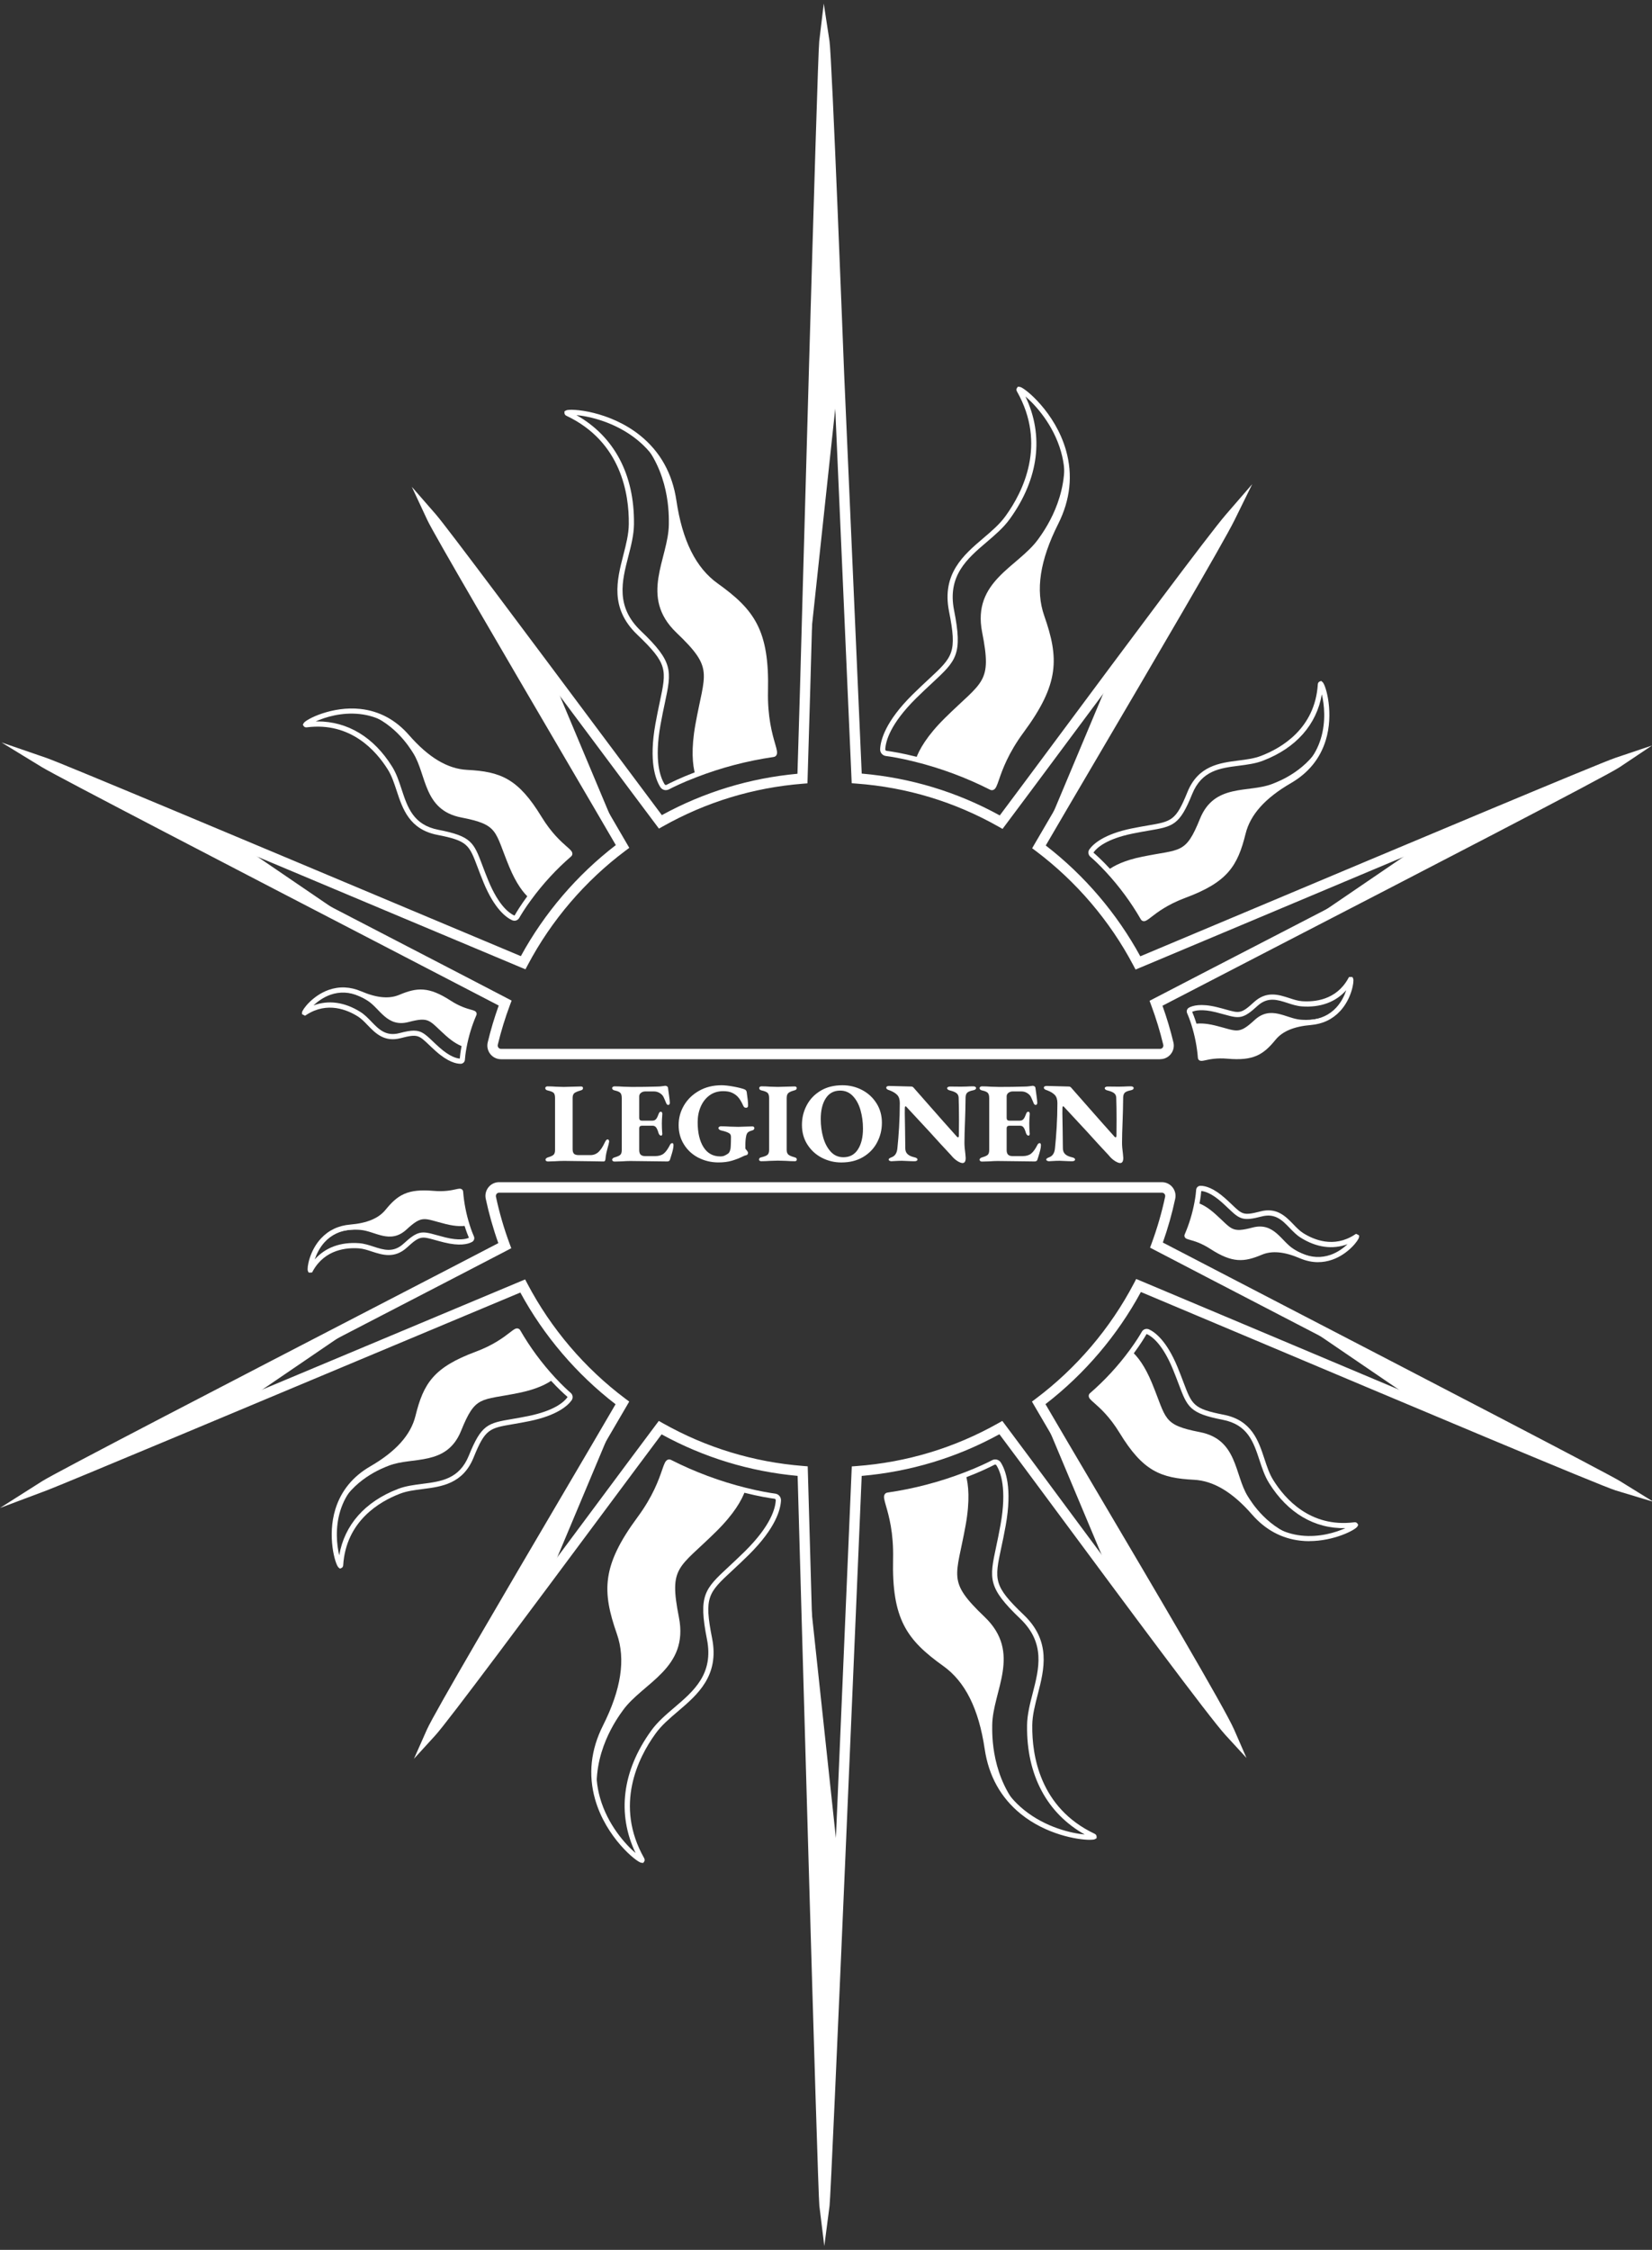 <?xml version="1.0" encoding="UTF-8"?>
<svg id="Logga" xmlns="http://www.w3.org/2000/svg" version="1.1" viewBox="0 0 581.7 792">
  <rect x="0" y="0" width="581.7" height="792" fill="#333333" stroke="none"/>
  <defs>
    <style>
      .cls-1 {
        fill: #fff;
        stroke-width: 0px;
      }
    </style>
  </defs>
  <path class="cls-1" d="M290.27,790.75l-1.76-14.27c-.58-4.68-6.99-233.31-7.65-256.94-16.92-1.56-33.02-6.47-47.9-14.62-4.92,6.56-12.6,16.89-21.31,28.59-24,32.27-53.86,72.43-58.31,77.31l-7.58,8.31,4.56-10.28c2.62-5.9,27.93-48.96,48.27-83.56,7.47-12.7,13.98-23.77,18.16-30.97-13.73-10.57-25.28-24.11-33.53-39.32-9.58,4-25.57,10.71-43.98,18.42-49.44,20.73-117.16,49.12-122.73,51.21l-16.53,6.21,14.91-9.46c4.98-3.16,70.36-37.02,118.1-61.74,17.81-9.22,33.28-17.23,42.48-22.03-1.82-5.1-3.3-10.35-4.43-15.63-.31-1.43.05-2.91.97-4.05.91-1.13,2.27-1.78,3.73-1.78h233.38c1.45,0,2.81.65,3.73,1.78.92,1.14,1.27,2.61.97,4.04-1.11,5.21-2.58,10.39-4.36,15.43,8.91,4.65,24.47,12.72,42.51,22.08,48.11,24.96,113.99,59.14,118.46,61.9l11.8,7.3-13.29-4.01c-5.09-1.53-75.49-31.21-126.88-52.88-17.07-7.2-31.66-13.35-40.33-16.98-8.27,15.28-19.84,28.87-33.6,39.48,4.25,7.31,10.86,18.5,18.44,31.34,19.91,33.72,44.7,75.68,47.98,83.2l4.37,10.01-7.39-8.05c-5.68-6.19-34.99-45.75-58.54-77.54-8.64-11.66-16.17-21.83-21.08-28.37-15.04,8.25-31.34,13.17-48.49,14.67-1,23.52-10.7,252.24-11.31,256.9l-1.86,14.26ZM231.96,500.18l1.39.79c15.28,8.62,31.9,13.69,49.43,15.08l1.63.13.05,1.64c1.68,60.1,4.45,157.48,6.17,213.93,2.52-56.44,6.68-153.81,9.23-213.92l.07-1.62,1.62-.12c17.74-1.32,34.56-6.4,49.99-15.11l1.39-.79.96,1.28c4.86,6.46,12.82,17.21,22.04,29.66,14.5,19.57,32.49,43.85,44.81,60.08-10-17.45-25.11-43.03-37.3-63.68-8.08-13.68-15.06-25.5-19.26-32.75l-.81-1.4,1.3-.97c14.35-10.75,26.33-24.83,34.64-40.71l.77-1.48,1.54.65c8.41,3.52,23.75,9.98,41.87,17.62,28.79,12.14,66.34,27.97,93.08,39.11-24.38-12.73-58.32-30.34-86.27-44.84-19.04-9.88-35.31-18.32-43.92-22.82l-1.42-.74.55-1.5c1.97-5.35,3.58-10.88,4.76-16.44.1-.48-.1-.83-.24-.99-.13-.16-.42-.43-.89-.43h-233.38c-.48,0-.76.27-.89.43-.13.16-.34.51-.24.99,1.2,5.63,2.83,11.23,4.84,16.63l.56,1.51-1.42.74c-8.98,4.69-25.15,13.06-43.91,22.77-27.33,14.15-60.45,31.31-84.66,43.95,25.18-10.51,59.5-24.9,87.82-36.77,19.42-8.14,36.17-15.16,45.51-19.07l1.54-.64.78,1.48c8.3,15.81,20.25,29.84,34.57,40.55l1.3.97-.81,1.4c-4.13,7.12-11.01,18.82-18.98,32.38-11.88,20.2-26.46,45.02-36.48,62.38,12.14-16.07,29.41-39.29,43.46-58.19,9.29-12.49,17.42-23.43,22.27-29.88l.96-1.28Z"/>
  <path class="cls-1" d="M408.51,372.87h-232.1c-1.48,0-2.85-.67-3.77-1.83-.92-1.17-1.25-2.67-.9-4.12,1.05-4.38,2.35-8.73,3.87-12.95-8.51-4.44-23.21-12.06-40.38-20.96-48.64-25.22-115.25-59.77-120.43-62.93l-14.28-8.73,15.82,5.45c5.67,1.95,75.63,31.37,126.72,52.84,17.13,7.2,31.74,13.35,40.34,16.94,8.25-15.12,19.76-28.58,33.44-39.09-4.21-7.25-10.9-18.68-18.45-31.56-20.3-34.68-45.57-77.83-47.91-82.84l-5.48-11.73,8.51,9.76c3.74,4.29,33.9,44.7,58.13,77.17,8.79,11.77,16.53,22.14,21.41,28.65,14.85-8.11,30.9-13.01,47.75-14.56l.89-29.8c.25-9.08,6.1-222.45,6.78-228.08l1.59-13.25,2.02,13.19c.87,5.65,4.98,112.54,5.16,117.09l6.19,140.79c17.19,1.49,33.52,6.44,48.61,14.73,4.9-6.53,12.45-16.69,21.11-28.34,23.4-31.47,52.51-70.64,58.52-77.58l9.26-10.7-6.25,12.7c-3.99,8.12-28.95,50.61-49.01,84.75-7.1,12.08-13.37,22.75-17.44,29.75,13.63,10.52,25.09,23.96,33.29,39.01,8.53-3.57,23-9.65,39.96-16.79,51.29-21.57,121.54-51.12,127.26-53.05l12.97-4.37-11.37,7.61c-4.86,3.26-71.67,37.79-120.45,63-17.25,8.92-32.03,16.56-40.56,21,1.52,4.24,2.81,8.57,3.85,12.89.35,1.44.02,2.94-.9,4.1-.91,1.16-2.28,1.82-3.75,1.82ZM49.48,284.34c25.35,13.24,60.45,31.44,87.43,45.43,18.17,9.42,33.58,17.41,41.81,21.71l1.43.75-.57,1.51c-1.71,4.55-3.16,9.28-4.3,14.03-.08.36,0,.73.22,1.01.13.16.42.44.9.44h232.1c.48,0,.77-.27.89-.43.22-.28.3-.65.22-1-1.12-4.69-2.56-9.4-4.27-13.98l-.56-1.51,1.43-.74c8.25-4.3,23.74-12.31,41.99-21.74,27.58-14.26,63.63-32.89,89.06-46.19-26.93,11.22-65.17,27.31-94.38,39.6-18.02,7.58-33.23,13.98-41.49,17.43l-1.54.64-.78-1.48c-8.25-15.65-20.12-29.57-34.33-40.25l-1.3-.97.81-1.4c4.03-6.94,10.67-18.24,18.26-31.16,11.98-20.4,26.76-45.56,37.01-63.34-12.29,16.25-29.5,39.41-43.47,58.18-9.25,12.44-17.23,23.18-22.08,29.63l-.96,1.28-1.39-.79c-15.47-8.75-32.32-13.86-50.1-15.17l-1.62-.12-.07-1.62-6.26-142.41c-.77-20.02-1.94-49.64-2.99-74.05-1.53,50.29-3.86,133.4-5.28,185.06l-.98,33.06-1.63.13c-17.45,1.39-34.03,6.44-49.28,15.02l-1.39.78-.96-1.28c-4.79-6.37-12.99-17.35-22.37-29.93-13.61-18.23-30.2-40.46-42.2-56.39,9.88,17.07,23.68,40.65,35.02,60.01,8.05,13.75,15.13,25.84,19.26,32.97l.81,1.4-1.3.97c-14.26,10.66-26.19,24.61-34.48,40.32l-.78,1.47-1.54-.64c-8.33-3.48-23.69-9.94-41.88-17.58-28.44-11.96-65.47-27.53-92.17-38.66Z"/>
  <g id="Right_6" data-name="Right 6">
    <path class="cls-1" d="M383.73,647.65c-4.37,0-15.35-1.85-24.34-9.14-7-5.68-11.26-13.35-12.66-22.81-2.1-14.16-6.87-23.72-14.57-29.22-12.88-9.21-18.18-16.49-17.69-37.75.21-9.23-1.49-15.14-2.51-18.68-.62-2.17-.94-3.25-.43-4.03.15-.24.45-.54,1-.61h0c9.27-1.34,18.43-3.75,27.21-7.14,4.77-1.83,8.09-3.46,9.64-4.27,1.06-.54,2.35-.19,3,.8,1.68,2.61,4.12,8.97,1.74,22.24-.54,3.02-1.08,5.55-1.56,7.78-2.41,11.33-2.84,13.37,7.93,23.65,9.73,9.3,7.18,19.21,4.93,27.95-.98,3.8-1.91,7.4-1.94,10.89v.23c-.11,10.25,2.59,28.81,21.93,37.97.62.29.72.75.72,1v.58s-.62.35-.62.35c-.26.13-.89.21-1.79.21ZM313.1,527.17c.06.49.33,1.45.6,2.38.97,3.4,2.79,9.72,2.58,19.22-.47,20.43,4.61,27.41,16.93,36.22,8.13,5.81,13.14,15.76,15.32,30.44,1.33,9,5.37,16.28,12,21.66,7.72,6.26,16.85,8.27,21.42,8.69-13.3-7.47-20.49-20.93-20.3-38.25v-.22c.04-3.72,1.03-7.59,2-11.33,2.23-8.66,4.53-17.62-4.42-26.18-11.51-10.99-10.87-14.03-8.46-25.35.47-2.22,1.01-4.74,1.54-7.73,2.27-12.66.05-18.54-1.47-20.93-.14-.21-.41-.3-.64-.18-1.58.82-4.97,2.49-9.82,4.35-8.81,3.41-17.99,5.83-27.28,7.2Z"/>
  </g>
  <g id="Right_5" data-name="Right 5">
    <path class="cls-1" d="M461.01,542.52c-1.01,0-2.03-.05-3.05-.17-6.66-.74-12.4-3.84-17.07-9.19-6.89-7.89-13.59-11.9-20.48-12.25-11.73-.6-17.96-3.02-26.17-16.49-3.52-5.77-6.91-8.75-8.93-10.53-1.3-1.14-1.95-1.72-1.95-2.51,0-.37.16-.71.46-.96h0c5.2-4.51,9.92-9.62,14-15.2,2.24-3.04,3.63-5.35,4.26-6.46.5-.86,1.57-1.2,2.49-.8,2.11.97,6.21,3.98,10.04,13.23.86,2.09,1.54,3.89,2.13,5.45,2.97,7.88,3.5,9.3,14.14,11.37,9.87,1.92,12.25,9.15,14.35,15.53.9,2.73,1.75,5.32,3.11,7.47l.09.14c3.97,6.35,12.93,16.71,28.46,14.72.64-.09.97.28,1.07.44l.31.48-.32.59c-.77,1.25-8.28,5.12-16.93,5.12ZM385.37,491.48c.27.28.72.67,1.14,1.04,1.97,1.73,5.62,4.94,9.29,10.95,8.14,13.36,14.05,15.08,24.71,15.62,7.41.38,14.53,4.59,21.76,12.87,4.36,5,9.71,7.89,15.9,8.58,6.43.72,12.27-1.11,15.56-2.6-10.84.23-20.26-5.3-26.84-15.82l-.08-.14c-1.47-2.34-2.4-5.16-3.29-7.87-2.13-6.48-4.15-12.59-12.96-14.31-11.64-2.26-12.46-4.43-15.5-12.51-.59-1.55-1.26-3.33-2.11-5.4-3.6-8.68-7.25-11.41-9.11-12.26-.04-.02-.12-.02-.16.05-.65,1.13-2.09,3.51-4.38,6.62-4.07,5.56-8.75,10.67-13.91,15.18ZM385,491.8h0s0,0,0,0Z"/>
  </g>
  <g id="Right_4" data-name="Right 4">
    <path class="cls-1" d="M464.12,444.31c-2.13,0-4.28-.46-6.43-1.38-5.45-2.33-9.83-2.74-13.4-1.23-6.25,2.63-10.35,2.96-18.08-2.04-3.22-2.09-5.69-2.77-7.17-3.19-1.04-.29-1.61-.45-1.88-1.02-.14-.29-.14-.62,0-.93,1.56-3.61,2.72-7.42,3.44-11.32.4-2.11.54-3.65.59-4.38.06-.78.69-1.37,1.46-1.4.03,0,.07,0,.1,0,1.72,0,4.59.79,8.7,4.45.97.87,1.78,1.64,2.48,2.31,3.46,3.3,3.98,3.8,9.82,2.27,5.81-1.53,8.95,1.72,11.71,4.58,1.14,1.18,2.21,2.29,3.41,3.04,3.66,2.31,10.76,5.37,18.13.57l.48-.31.6.27.49.3-.04.63c-.11,1.02-3.74,5.91-9.39,7.9-1.65.58-3.33.87-5.02.87ZM448.89,438.98c2.83,0,5.98.76,9.52,2.27,3.42,1.47,6.83,1.62,10.12.47,2.51-.88,4.55-2.4,5.97-3.75-5.23,1.97-10.97,1.2-16.51-2.29-1.47-.92-2.67-2.17-3.83-3.37-2.65-2.75-5.15-5.34-9.94-4.08-6.57,1.73-7.72.93-11.54-2.71-.69-.66-1.48-1.41-2.44-2.27-3.72-3.32-6.16-3.91-7.25-3.98-.07.84-.23,2.33-.6,4.28-.7,3.8-1.81,7.51-3.28,11.05.14.04.29.08.43.12,1.47.41,4.21,1.17,7.67,3.41,7.41,4.8,10.83,4.23,16.38,1.89,1.63-.69,3.39-1.03,5.3-1.03ZM418.83,435.24h0s0,0,0,0Z"/>
  </g>
  <g id="Right_3" data-name="Right 3">
    <path class="cls-1" d="M423.02,373.45c-.3,0-.55-.07-.78-.24-.26-.19-.42-.49-.44-.82-.31-3.92-1.08-7.82-2.27-11.61-.64-2.05-1.23-3.48-1.53-4.14-.31-.71-.03-1.53.64-1.92,1.23-.68,4.13-1.6,9.86-.19,1.27.31,2.34.61,3.27.87,4.6,1.29,5.31,1.49,9.74-2.6,4.43-4.08,8.71-2.68,12.49-1.45,1.55.51,3.02.99,4.44,1.09,4.33.31,12.02-.3,16.28-7.99l.28-.5.65-.04.58.04.26.58c.38.95-.53,6.98-4.59,11.38-2.69,2.91-6.17,4.57-10.35,4.92-5.91.5-9.97,2.2-12.41,5.19-4.29,5.26-7.74,7.47-16.92,6.67-3.82-.33-6.33.22-7.82.55-.58.13-1.01.22-1.37.22ZM419.79,356.19c.33.78.89,2.17,1.48,4.06,1.16,3.69,1.93,7.48,2.28,11.3.14-.03.3-.06.44-.1,1.49-.33,4.27-.94,8.37-.58,8.8.77,11.55-1.35,15.35-6.01,2.78-3.4,7.25-5.32,13.67-5.86,3.71-.31,6.79-1.77,9.16-4.33,1.8-1.95,2.89-4.25,3.51-6.12-3.69,4.19-9.12,6.2-15.66,5.72-1.73-.13-3.38-.66-4.97-1.18-3.63-1.19-7.05-2.3-10.69,1.05-4.99,4.6-6.38,4.44-11.47,3.02-.92-.26-1.97-.55-3.22-.86-4.85-1.19-7.28-.57-8.27-.12Z"/>
  </g>
  <g id="Right_2" data-name="Right 2">
    <path class="cls-1" d="M402.81,324.28c-.09,0-.18,0-.26-.03-.36-.07-.66-.29-.85-.63h0c-3.43-5.96-7.56-11.56-12.26-16.64-2.56-2.78-4.56-4.59-5.53-5.41-.75-.66-.88-1.77-.31-2.59,1.36-1.89,5.09-5.34,14.9-7.35,2.21-.45,4.11-.78,5.76-1.06,8.3-1.42,9.79-1.67,13.85-11.72,3.77-9.32,11.32-10.28,17.98-11.13,2.85-.36,5.55-.71,7.93-1.63l.15-.06c6.99-2.69,18.87-9.54,19.86-25.14.04-.66.46-.9.64-.97l.53-.22.52.43c1.2,1.11,4.03,11.07,1.07,20.56-1.99,6.4-6.12,11.45-12.27,15.01-9.06,5.26-14.26,11.08-15.92,17.78-2.82,11.41-6.38,17.06-21.17,22.56-6.34,2.36-9.91,5.12-12.04,6.77-1.21.94-1.89,1.46-2.57,1.46ZM465.44,244.4c-1.83,10.67-9.05,18.88-20.63,23.34l-.15.06c-2.58,1-5.52,1.37-8.36,1.74-6.76.86-13.15,1.68-16.52,10-4.43,10.99-6.72,11.39-15.23,12.84-1.63.28-3.51.6-5.7,1.05-9.2,1.88-12.58,4.95-13.77,6.61-.03.04-.04.12.02.17.99.85,3.05,2.71,5.67,5.55,4.68,5.05,8.81,10.62,12.26,16.54.32-.21.8-.58,1.24-.92,2.07-1.6,5.92-4.58,12.52-7.03,14.66-5.45,17.47-10.93,20.03-21.28,1.78-7.21,7.27-13.4,16.77-18.92,5.74-3.33,9.59-8.03,11.45-13.98,1.93-6.18,1.24-12.26.4-15.76Z"/>
  </g>
  <g id="Right_1" data-name="Right 1">
    <path class="cls-1" d="M349.27,278.16c-.2,0-.42-.04-.67-.17-8.35-4.24-17.22-7.54-26.36-9.82-4.98-1.26-8.62-1.83-10.34-2.05-1.18-.17-2.03-1.19-1.99-2.39.14-3.11,1.8-9.71,11.38-19.19,2.18-2.16,4.08-3.92,5.75-5.47,8.49-7.88,10.02-9.3,7.12-23.91-2.61-13.2,5.18-19.84,12.05-25.69,2.99-2.55,5.81-4.95,7.85-7.8l.13-.18c5.99-8.32,14.46-25.06,3.91-43.67-.34-.6-.16-1.03-.01-1.23l.33-.47.71.07c1.69.28,12.42,8.92,16.23,22.34,2.46,8.67,1.53,17.4-2.77,25.94-6.43,12.79-8.03,23.35-4.9,32.28,5.23,14.94,5.38,23.95-7.25,41.05-5.48,7.42-7.5,13.24-8.7,16.72-.74,2.13-1.11,3.2-1.97,3.54-.13.05-.3.1-.5.1ZM361.08,139.58c6.59,13.76,4.71,28.91-5.41,42.97l-.13.18c-2.17,3.02-5.21,5.61-8.15,8.12-6.81,5.8-13.85,11.8-11.45,23.95,3.09,15.61.81,17.73-7.67,25.6-1.67,1.54-3.55,3.3-5.71,5.43-9.14,9.05-10.71,15.14-10.84,17.96,0,.26.17.48.42.51,1.75.23,5.47.81,10.53,2.09,9.17,2.28,18.07,5.59,26.46,9.81.23-.43.56-1.38.88-2.3,1.16-3.34,3.31-9.56,8.96-17.2,12.14-16.44,12.01-25.07,6.99-39.37-3.3-9.42-1.67-20.45,4.99-33.7,4.09-8.12,4.98-16.41,2.65-24.62-2.71-9.56-9.02-16.46-12.52-19.44Z"/>
  </g>
  <g id="Left_6" data-name="Left 6">
    <path class="cls-1" d="M226.48,655.79l-.71-.07c-1.69-.28-12.42-8.91-16.23-22.34-2.46-8.67-1.53-17.4,2.77-25.94,6.43-12.79,8.03-23.35,4.9-32.28-5.23-14.94-5.38-23.95,7.25-41.05,5.48-7.42,7.5-13.24,8.7-16.72.74-2.13,1.11-3.2,1.97-3.54.26-.11.68-.18,1.17.07,8.35,4.24,17.22,7.54,26.36,9.82,4.97,1.25,8.61,1.82,10.34,2.05,1.18.17,2.03,1.19,2,2.39-.14,3.11-1.79,9.71-11.38,19.19-2.18,2.16-4.08,3.92-5.75,5.47-8.49,7.88-10.02,9.3-7.12,23.91,2.61,13.2-5.18,19.84-12.05,25.69-2.99,2.55-5.81,4.95-7.85,7.8l-.13.18c-5.99,8.32-14.46,25.06-3.91,43.67.34.6.16,1.03.01,1.23l-.33.47ZM235.76,515.68c-.23.43-.56,1.38-.88,2.29-1.16,3.34-3.31,9.56-8.96,17.21-12.14,16.44-12.01,25.07-7,39.37,3.3,9.42,1.67,20.45-4.99,33.7-4.09,8.12-4.98,16.41-2.65,24.62,2.71,9.56,9.02,16.46,12.52,19.44-6.59-13.76-4.71-28.91,5.41-42.96l.13-.18c2.17-3.02,5.21-5.61,8.15-8.12,6.81-5.8,13.85-11.8,11.45-23.95-3.09-15.61-.81-17.73,7.67-25.6,1.66-1.55,3.55-3.3,5.71-5.43,9.14-9.05,10.71-15.14,10.84-17.96,0-.26-.17-.48-.42-.52-1.76-.23-5.48-.82-10.54-2.09-9.16-2.28-18.06-5.59-26.45-9.81ZM235.46,515.54s0,0,0,0h0Z"/>
  </g>
  <g id="Left_5" data-name="Left 5">
    <path class="cls-1" d="M119.7,552.19l-.52-.43c-1.2-1.11-4.03-11.07-1.07-20.56,2-6.4,6.12-11.45,12.27-15.01,9.06-5.26,14.27-11.08,15.92-17.78,2.82-11.41,6.38-17.06,21.16-22.56,6.34-2.36,9.91-5.12,12.04-6.76,1.37-1.06,2.06-1.6,2.83-1.44.36.07.66.3.85.63,3.43,5.96,7.56,11.56,12.26,16.64,2.55,2.76,4.56,4.58,5.53,5.42.75.66.88,1.77.31,2.59-1.36,1.89-5.09,5.34-14.9,7.34-2.21.45-4.11.78-5.76,1.06-8.3,1.42-9.79,1.67-13.85,11.72-3.76,9.32-11.32,10.28-17.98,11.13-2.86.36-5.55.71-7.93,1.63l-.16.06c-6.99,2.7-18.87,9.55-19.86,25.14-.04.66-.46.9-.64.97l-.53.22ZM181.86,469.61c-.32.21-.8.58-1.24.92-2.07,1.6-5.92,4.58-12.52,7.03-14.66,5.45-17.47,10.93-20.03,21.28-1.78,7.21-7.26,13.4-16.77,18.92-5.74,3.33-9.59,8.03-11.45,13.98-1.93,6.18-1.24,12.26-.4,15.76,1.83-10.66,9.05-18.88,20.63-23.34l.15-.06c2.58-1,5.52-1.37,8.35-1.74,6.77-.86,13.16-1.68,16.52-10,4.44-10.99,6.72-11.38,15.23-12.84,1.63-.28,3.51-.6,5.7-1.05,9.2-1.88,12.58-4.95,13.77-6.61.04-.05.03-.12-.02-.17-1-.86-3.06-2.73-5.67-5.55-4.68-5.05-8.81-10.62-12.26-16.54Z"/>
  </g>
  <g id="Left_4" data-name="Left 4">
    <path class="cls-1" d="M109.24,447.99l-.58-.04-.26-.58c-.38-.95.53-6.98,4.59-11.38,2.69-2.91,6.17-4.57,10.35-4.92,5.91-.5,9.97-2.19,12.41-5.19,4.29-5.26,7.74-7.47,16.92-6.67,3.82.33,6.33-.22,7.83-.55,1.05-.23,1.64-.36,2.14.02.26.19.42.48.44.82.31,3.92,1.08,7.83,2.27,11.61.64,2.05,1.23,3.48,1.53,4.14.31.71.03,1.54-.64,1.92-1.5.83-4.41,1.53-9.86.19-1.27-.31-2.34-.61-3.27-.87-4.6-1.29-5.31-1.49-9.74,2.6-4.43,4.08-8.71,2.68-12.49,1.45-1.55-.51-3.02-.99-4.44-1.09-4.31-.32-12.02.3-16.28,7.99l-.28.5-.65.04ZM149.3,420.88c-6.33,0-8.84,2.12-12.13,6.16-2.77,3.4-7.25,5.32-13.67,5.86-3.71.31-6.79,1.77-9.16,4.33-1.8,1.95-2.89,4.25-3.51,6.12,3.69-4.2,9.12-6.21,15.66-5.72,1.73.13,3.38.66,4.97,1.18,3.62,1.18,7.05,2.3,10.69-1.05,4.99-4.61,6.38-4.44,11.47-3.02.92.26,1.97.55,3.22.86,4.84,1.19,7.28.57,8.27.12-.33-.78-.89-2.17-1.48-4.06-1.16-3.68-1.93-7.48-2.28-11.3-.14.03-.29.06-.44.1-1.49.33-4.28.94-8.37.58-1.18-.1-2.25-.15-3.23-.15ZM161.28,419.65h0s0,0,0,0Z"/>
  </g>
  <g id="Left_3" data-name="Left 3">
    <path class="cls-1" d="M162.14,374.47c-1.44,0-4.39-.6-8.7-4.45-.97-.87-1.78-1.64-2.48-2.31-3.46-3.29-3.99-3.8-9.82-2.27-5.82,1.53-8.95-1.72-11.71-4.58-1.13-1.18-2.21-2.29-3.41-3.04-3.66-2.31-10.76-5.37-18.13-.57l-.48.31-1.09-.57.04-.63c.11-1.02,3.74-5.91,9.39-7.9,3.74-1.31,7.59-1.14,11.45.51,5.45,2.33,9.83,2.73,13.4,1.23,6.25-2.63,10.34-2.96,18.08,2.04,3.22,2.09,5.69,2.77,7.17,3.19,1.04.29,1.61.45,1.88,1.02.14.29.14.62,0,.93-1.56,3.62-2.72,7.42-3.44,11.32-.4,2.12-.54,3.65-.59,4.38-.06.78-.69,1.37-1.47,1.4-.03,0-.06,0-.09,0ZM145.75,362.81c2.56,0,3.92,1.16,6.46,3.58.69.66,1.48,1.41,2.44,2.27,3.72,3.32,6.16,3.92,7.25,3.98.07-.84.23-2.33.6-4.28.7-3.79,1.8-7.51,3.28-11.06-.14-.04-.29-.08-.43-.12-1.47-.41-4.21-1.18-7.67-3.41-7.41-4.8-10.84-4.23-16.38-1.89-4.05,1.7-8.9,1.3-14.82-1.24-3.42-1.47-6.83-1.62-10.12-.47-2.51.88-4.55,2.4-5.97,3.76,5.23-1.97,10.97-1.2,16.51,2.29,1.47.92,2.67,2.17,3.83,3.37,2.65,2.75,5.15,5.34,9.94,4.08,2.2-.58,3.79-.87,5.08-.87ZM166.06,356.66s0,0,0,0h0Z"/>
  </g>
  <g id="Left_2" data-name="Left 2">
    <path class="cls-1" d="M181.13,324.11c-.27,0-.54-.06-.8-.17-2.11-.97-6.21-3.98-10.04-13.23-.86-2.09-1.54-3.89-2.13-5.45-2.97-7.88-3.5-9.3-14.14-11.36-9.87-1.92-12.25-9.15-14.35-15.53-.9-2.73-1.75-5.32-3.11-7.47l-.09-.14c-3.98-6.35-12.95-16.71-28.46-14.72-.66.08-.97-.28-1.07-.44l-.31-.48.32-.59c.86-1.39,10.11-6.06,19.99-4.96,6.66.74,12.4,3.84,17.07,9.19,6.89,7.89,13.59,11.9,20.48,12.25,11.73.6,17.96,3.02,26.17,16.49,3.52,5.77,6.91,8.75,8.93,10.53,1.3,1.14,1.95,1.72,1.95,2.51,0,.37-.16.71-.46.96-5.2,4.5-9.91,9.62-14,15.2-2.24,3.03-3.63,5.35-4.27,6.46-.36.62-1.01.97-1.69.97ZM111.82,253.95c10.55,0,19.75,5.51,26.19,15.82l.09.14c1.47,2.34,2.4,5.15,3.29,7.87,2.13,6.48,4.15,12.6,12.96,14.32,11.64,2.26,12.46,4.43,15.5,12.51.58,1.55,1.26,3.33,2.11,5.4,3.59,8.68,7.25,11.41,9.11,12.26.04.02.12.02.16-.05.65-1.14,2.09-3.52,4.37-6.62,4.07-5.56,8.75-10.67,13.91-15.18-.27-.28-.72-.67-1.14-1.04-1.97-1.73-5.62-4.94-9.29-10.95-8.14-13.36-14.05-15.08-24.71-15.62-7.42-.37-14.53-4.58-21.76-12.87-4.36-5-9.71-7.89-15.9-8.58-6.43-.72-12.27,1.11-15.55,2.6.21,0,.43,0,.64,0Z"/>
  </g>
  <g id="Left_1" data-name="Left 1">
    <path class="cls-1" d="M234.47,278.15c-.76,0-1.51-.38-1.95-1.06-1.67-2.62-4.12-8.97-1.74-22.24.54-3.02,1.08-5.55,1.55-7.78,2.41-11.33,2.84-13.37-7.93-23.65-9.73-9.29-7.18-19.2-4.93-27.95.98-3.8,1.9-7.4,1.94-10.9v-.22c.11-10.25-2.59-28.81-21.93-37.97-.62-.29-.72-.75-.72-1v-.58s.62-.35.62-.35c1.55-.74,15.28.14,26.13,8.93,7,5.68,11.26,13.35,12.66,22.81,2.1,14.16,6.87,23.72,14.57,29.22,12.88,9.21,18.18,16.49,17.69,37.75-.21,9.23,1.49,15.15,2.51,18.68.62,2.16.93,3.25.43,4.03-.15.24-.45.54-1,.61-9.27,1.34-18.42,3.74-27.21,7.14-4.8,1.84-8.1,3.46-9.64,4.27-.34.17-.7.25-1.05.25ZM202.93,146.11c13.31,7.47,20.49,20.93,20.3,38.26v.22c-.04,3.72-1.03,7.59-2,11.33-2.23,8.66-4.53,17.62,4.42,26.17,11.51,10.99,10.87,14.03,8.46,25.35-.47,2.22-1.01,4.74-1.54,7.73-2.27,12.66-.05,18.55,1.47,20.93.14.22.42.29.64.18,1.57-.82,4.94-2.48,9.82-4.35,8.81-3.41,17.99-5.83,27.28-7.2-.06-.49-.33-1.45-.6-2.38-.98-3.4-2.79-9.72-2.58-19.23.47-20.43-4.61-27.41-16.93-36.22-8.13-5.8-13.14-15.76-15.32-30.43-1.33-8.99-5.37-16.28-12-21.66-7.72-6.25-16.85-8.27-21.42-8.69Z"/>
  </g>
  <g id="A">
    <path class="cls-1" d="M312.65,526.32c11.25-1.63,20.72-4.6,27.41-7.19,1,3.5,1.52,9.1-.04,17.76-3.3,18.41-6.67,19.55,6.65,32.26,13.32,12.72,2.82,26.09,2.71,38.17-.02,3.12-.45,18.65,10.58,30.48-5.83-4.73-10.79-11.8-12.33-22.23-2.73-18.39-9.45-25.9-14.94-29.83-12.32-8.81-17.8-15.77-17.31-36.98.35-15.52-4.71-22.16-2.72-22.44Z"/>
  </g>
  <g id="A-2" data-name="A">
    <path class="cls-1" d="M235.88,514.72c10.14,5.14,19.59,8.15,26.56,9.89-1.2,3.44-3.99,8.32-10.25,14.51-13.3,13.15-16.7,12.15-13.13,30.21,3.57,18.07-12.71,22.96-19.75,32.78-1.82,2.54-11.1,14.99-8.89,31.02-2.05-7.22-2.03-15.86,2.71-25.28,8.35-16.62,7.18-26.62,4.94-32.99-5.01-14.29-5.48-23.14,7.12-40.21,9.22-12.49,8.9-20.84,10.69-19.92Z"/>
  </g>
  <g id="A-3" data-name="A">
    <path class="cls-1" d="M349.01,277.18c-10.14-5.14-19.59-8.15-26.56-9.89,1.2-3.44,3.99-8.32,10.25-14.51,13.3-13.15,16.7-12.15,13.13-30.21-3.57-18.07,12.71-22.96,19.75-32.78,1.82-2.54,11.1-14.99,8.89-31.02,2.05,7.22,2.03,15.86-2.71,25.28-8.35,16.62-7.18,26.62-4.94,32.99,5.01,14.29,5.48,23.14-7.12,40.21-9.22,12.49-8.9,20.84-10.69,19.92Z"/>
  </g>
  <g id="A-4" data-name="A">
    <path class="cls-1" d="M384.41,491.11c6.33-5.48,11.02-11.09,14.14-15.36,2.01,1.77,4.56,5.04,7.04,11.03,5.27,12.73,3.63,14.77,16.94,17.36,13.31,2.6,12.12,15.06,16.85,22.6,1.23,1.95,7.13,11.74,18.68,14.7-5.5-.61-11.38-3.03-16.49-8.89-9.01-10.32-16.16-12.31-21.12-12.56-11.14-.57-17.31-2.71-25.44-16.05-5.95-9.76-11.73-11.87-10.61-12.83Z"/>
  </g>
  <g id="A-5" data-name="A">
    <path class="cls-1" d="M182.41,468.73c4.18,7.26,8.79,12.92,12.39,16.8-2.12,1.63-5.81,3.52-12.17,4.81-13.5,2.75-15.2.76-20.27,13.33-5.08,12.58-17.09,9.03-25.39,12.25-2.14.83-12.89,4.77-17.98,15.54,1.65-5.28,5.14-10.6,11.86-14.49,11.85-6.88,15.15-13.52,16.35-18.35,2.67-10.83,5.95-16.48,20.6-21.92,10.72-3.98,13.88-9.26,14.62-7.97Z"/>
  </g>
  <g id="A-6" data-name="A">
    <path class="cls-1" d="M402.48,323.17c-4.18-7.26-8.79-12.92-12.39-16.8,2.12-1.63,5.81-3.52,12.17-4.81,13.5-2.75,15.2-.76,20.27-13.33,5.08-12.58,17.09-9.03,25.39-12.25,2.14-.83,12.89-4.77,17.98-15.54-1.65,5.28-5.14,10.6-11.86,14.49-11.85,6.88-15.15,13.52-16.35,18.35-2.67,10.83-5.95,16.48-20.6,21.92-10.72,3.98-13.88,9.26-14.62,7.97Z"/>
  </g>
  <g id="A-7" data-name="A">
    <path class="cls-1" d="M422.7,372.32c-.39-4.81-1.39-8.9-2.31-11.81,1.51-.33,3.9-.4,7.53.5,7.71,1.9,8.1,3.35,13.85-1.94,5.75-5.3,11.13-.49,16.25-.12,1.32.09,7.89.69,13.2-3.66-2.16,2.34-5.29,4.25-9.75,4.63-7.87.66-11.23,3.31-13.04,5.53-4.07,4.98-7.16,7.12-16.14,6.34-6.56-.57-9.52,1.4-9.58.55Z"/>
  </g>
  <g id="A-8" data-name="A">
    <path class="cls-1" d="M417.99,434.88c1.92-4.43,2.95-8.52,3.5-11.51,1.49.42,3.63,1.48,6.42,3.97,5.92,5.29,5.58,6.76,13.14,4.78,7.56-1.98,10.06,4.79,14.41,7.52,1.12.7,6.64,4.31,13.38,2.96-3.01,1.06-6.67,1.28-10.78-.49-7.26-3.11-11.47-2.35-14.11-1.23-5.93,2.49-9.66,2.93-17.23-1.97-5.53-3.58-9.06-3.23-8.72-4.01Z"/>
  </g>
  <g id="A-9" data-name="A">
    <path class="cls-1" d="M166.9,357.02c-1.92,4.43-2.95,8.52-3.5,11.51-1.49-.42-3.63-1.48-6.42-3.97-5.92-5.29-5.58-6.76-13.14-4.78-7.56,1.98-10.06-4.79-14.41-7.52-1.12-.7-6.64-4.31-13.38-2.96,3.01-1.06,6.67-1.28,10.78.49,7.26,3.11,11.47,2.35,14.11,1.23,5.93-2.49,9.66-2.93,17.23,1.97,5.53,3.58,9.06,3.23,8.72,4.01Z"/>
  </g>
  <g id="A-10" data-name="A">
    <path class="cls-1" d="M272.24,265.58c-11.25,1.63-20.72,4.6-27.41,7.19-1-3.5-1.52-9.1.04-17.76,3.3-18.41,6.67-19.55-6.65-32.26-13.32-12.72-2.82-26.09-2.71-38.17.02-3.12.45-18.65-10.58-30.48,5.83,4.73,10.79,11.8,12.33,22.23,2.73,18.39,9.45,25.9,14.94,29.83,12.32,8.81,17.8,15.77,17.31,36.98-.35,15.52,4.71,22.16,2.72,22.44Z"/>
  </g>
  <g id="A-11" data-name="A">
    <path class="cls-1" d="M200.49,300.79c-6.33,5.48-11.02,11.09-14.14,15.36-2.01-1.77-4.56-5.04-7.04-11.03-5.27-12.73-3.63-14.77-16.94-17.36-13.31-2.6-12.12-15.06-16.85-22.6-1.23-1.95-7.13-11.74-18.68-14.7,5.5.61,11.38,3.03,16.49,8.89,9.01,10.32,16.16,12.31,21.12,12.56,11.14.57,17.31,2.71,25.44,16.05,5.95,9.76,11.73,11.87,10.61,12.83Z"/>
  </g>
  <g id="A-12" data-name="A">
    <path class="cls-1" d="M162.19,419.58c.39,4.81,1.39,8.9,2.31,11.81-1.51.33-3.9.4-7.53-.5-7.71-1.9-8.1-3.35-13.85,1.94-5.75,5.3-11.13.49-16.25.12-1.32-.09-7.89-.69-13.2,3.66,2.16-2.34,5.29-4.25,9.75-4.63,7.87-.66,11.23-3.31,13.04-5.53,4.07-4.98,7.16-7.12,16.14-6.34,6.56.57,9.52-1.4,9.58-.55Z"/>
  </g>
  <path id="Bottom" class="cls-1" d="M295.42,657.18l-11.91-111.04,6.43,216.56s.17,5.69.34,11.36c.26-5.81.51-11.62.51-11.62l4.63-105.27Z"/>
  <path id="Right_4-2" data-name="Right 4" class="cls-1" d="M391.1,554.95l-22.85-54.43,57.08,97.99s1.5,2.57,2.99,5.14c-1.85-2.42-3.7-4.84-3.7-4.84l-33.52-43.87Z"/>
  <path id="Right_3-2" data-name="Right 3" class="cls-1" d="M500.85,494.84l-48.53-33.08,100.04,53.31s2.63,1.4,5.25,2.8c-2.82-1.14-5.64-2.29-5.64-2.29l-51.11-20.74Z"/>
  <path id="Right_2-2" data-name="Right 2" class="cls-1" d="M500.85,297.07l-48.53,33.08,100.04-53.31s2.63-1.4,5.25-2.8c-2.82,1.14-5.64,2.29-5.64,2.29l-51.11,20.74Z"/>
  <path id="Right_1-2" data-name="Right 1" class="cls-1" d="M390.31,239.77l-22.85,54.43,57.08-97.99s1.5-2.57,2.99-5.14c-1.85,2.42-3.7,4.84-3.7,4.84l-33.52,43.87Z"/>
  <path id="Left_4-2" data-name="Left 4" class="cls-1" d="M194.58,552.13l22.85-54.43-57.08,97.99s-1.5,2.57-2.99,5.14c1.85-2.42,3.7-4.84,3.7-4.84l33.52-43.87Z"/>
  <path id="Left_3-2" data-name="Left 3" class="cls-1" d="M84.04,494.84l48.53-33.08-100.04,53.31s-2.63,1.4-5.25,2.8c2.82-1.14,5.64-2.29,5.64-2.29l51.11-20.74Z"/>
  <path id="Left_2-2" data-name="Left 2" class="cls-1" d="M84.04,297.07l48.53,33.08-100.04-53.31s-2.63-1.4-5.25-2.8c2.82,1.14,5.64,2.29,5.64,2.29l51.11,20.74Z"/>
  <path id="Left_1-2" data-name="Left 1" class="cls-1" d="M193.79,236.96l22.85,54.43-57.08-97.99s-1.5-2.57-2.99-5.14c1.85,2.42,3.7,4.84,3.7,4.84l33.52,43.87Z"/>
  <path id="Top" class="cls-1" d="M295.42,131.59l-11.91,111.04s6.6-222.24,6.77-227.92c.26,5.81,5.14,116.88,5.14,116.88Z"/>
  <g>
    <path class="cls-1" d="M192.32,408.68c-.16-.12-.24-.26-.24-.42,0-.19.08-.35.24-.5.16-.15.36-.26.6-.34.96-.27,1.62-.57,1.98-.9.36-.33.54-.89.54-1.66v-18.36c0-.88-.17-1.48-.5-1.8-.33-.32-1.04-.6-2.1-.84-.56-.13-.84-.41-.84-.84,0-.19.08-.33.24-.44s.35-.16.56-.16c.99,0,2,.04,3.05.12,1.28.05,2.18.08,2.69.08.53,0,1.5-.03,2.89-.08,1.5-.05,2.54-.08,3.13-.08.48,0,.72.19.72.56,0,.24-.07.42-.2.54-.13.12-.35.22-.64.3-1.12.32-1.87.65-2.25.98-.37.34-.56.89-.56,1.66v18.04c0,.75.16,1.28.48,1.6.32.32.88.48,1.68.48h4.09c1.1,0,2.04-.36,2.85-1.08.8-.78,1.51-1.83,2.13-3.17.24-.51.44-.85.6-1.02s.32-.26.48-.26c.19,0,.33.09.42.26.09.17.14.35.14.54,0,.08-.03.19-.08.34-.05.15-.08.3-.08.46-.4,1.44-.68,2.49-.82,3.13-.15.64-.26,1.4-.34,2.28-.05.51-.27.76-.64.76l-4.61-.08c-5.85-.08-8.95-.12-9.3-.12-1.02,0-2.09.04-3.21.12l-2.49.08c-.24,0-.44-.06-.6-.18Z"/>
    <path class="cls-1" d="M215.78,408.68c-.16-.12-.24-.26-.24-.42s.07-.32.22-.48c.15-.16.37-.28.66-.36.96-.27,1.62-.56,1.98-.88s.54-.9.54-1.72v-18.24c0-.88-.17-1.5-.5-1.86-.33-.36-1-.65-1.98-.86-.61-.13-.92-.41-.92-.84,0-.16.08-.3.24-.42.16-.12.37-.18.64-.18,1.02,0,2.04.04,3.09.12,1.39.05,2.37.08,2.93.08,3.29,0,6.18-.04,8.66-.12.83,0,1.54-.05,2.12-.14s.92-.14,1-.14c.21,0,.43.06.64.18.21.12.33.31.36.58.05.51.16,1.27.32,2.29.21,1.44.32,2.42.32,2.93,0,.24-.05.43-.16.56-.11.13-.23.2-.36.2-.35,0-.6-.21-.76-.64-.08-.19-.22-.52-.42-1s-.37-.87-.52-1.16c-.15-.29-.31-.53-.5-.72-.83-.83-1.79-1.24-2.89-1.24h-3.01c-.59,0-1.1.16-1.52.48-.43.32-.64.75-.64,1.28v7.58c0,.64.33.96,1,.96h3.53c.64,0,1.12-.19,1.42-.58.31-.39.61-1,.9-1.82.16-.51.43-.76.8-.76.13,0,.25.08.36.24.11.16.15.37.12.64-.11,1.34-.16,2.42-.16,3.25,0,1.12.04,2.21.12,3.25l.04.32c0,.48-.15.72-.44.72-.19,0-.37-.09-.54-.28-.17-.19-.3-.43-.38-.72-.24-.86-.52-1.48-.82-1.89-.31-.4-.72-.6-1.22-.6h-3.73c-.67,0-1,.31-1,.92v7.62c0,.78.17,1.33.52,1.66.35.34.88.5,1.6.5h3.45c1.28,0,2.3-.29,3.05-.88.75-.59,1.51-1.66,2.29-3.21.19-.32.44-.48.76-.48.13,0,.23.07.3.22.07.15.1.33.1.54,0,.48-.08,1.05-.24,1.7-.16.66-.4,1.48-.72,2.47-.13.37-.24.71-.32,1-.05.16-.17.29-.34.38-.17.09-.35.14-.54.14-1.1,0-2.15-.01-3.17-.04-5.61-.08-8.91-.12-9.9-.12-.88,0-1.8.04-2.77.12-1.28.05-2.21.08-2.77.08-.24,0-.44-.06-.6-.18Z"/>
    <path class="cls-1" d="M245.93,407.55c-2.14-1.11-3.84-2.67-5.09-4.67-1.26-2-1.88-4.28-1.88-6.82s.63-4.8,1.88-6.94c1.26-2.14,3.03-3.85,5.33-5.15s4.93-1.94,7.9-1.94c1.07,0,2.46.15,4.17.46,1.71.31,3.01.64,3.89.98.45.16.72.48.8.96.32,2.11.48,3.69.48,4.73,0,.27-.06.47-.18.6s-.29.2-.5.2c-.29,0-.52-.07-.68-.22-.16-.15-.29-.35-.4-.62-.59-1.34-1.23-2.36-1.92-3.09-.59-.59-1.28-1.06-2.06-1.4-.79-.35-1.8-.52-3.03-.52-1.87,0-3.48.5-4.83,1.5s-2.38,2.33-3.09,3.99c-.71,1.66-1.06,3.46-1.06,5.41,0,3.72.69,6.66,2.06,8.82,1.38,2.17,3.35,3.25,5.91,3.25.59,0,1.09-.09,1.5-.28.41-.19.83-.43,1.26-.72.27-.21.49-.56.66-1.04.17-.48.26-1,.26-1.56.05-.91.08-2,.08-3.29,0-.7-.29-1.16-.88-1.4-.51-.29-1.36-.58-2.57-.84-.24-.05-.46-.16-.66-.32-.2-.16-.3-.35-.3-.56,0-.16.09-.3.28-.42s.37-.18.56-.18c.99,0,2.04.04,3.17.12,1.44.05,2.43.08,2.97.08s1.34-.03,2.41-.08c1.18-.05,2.03-.08,2.57-.08.19,0,.35.05.48.16.13.11.2.25.2.44,0,.43-.27.71-.8.84-.72.19-1.22.42-1.5.7-.28.28-.47.7-.58,1.26-.19.91-.28,1.91-.28,3.01v1.28c0,.19.17.45.52.8.27.32.4.6.4.84,0,.21-.06.4-.18.56-.12.16-.31.25-.58.28-.19.03-.56.17-1.12.44-1.18.59-2.45,1.08-3.81,1.48-1.36.4-2.93.6-4.69.6-2.57,0-4.92-.56-7.06-1.66Z"/>
    <path class="cls-1" d="M267.5,408.62c-.16-.11-.24-.24-.24-.4,0-.46.28-.74.84-.84,1.04-.24,1.76-.53,2.14-.86.39-.33.58-.91.58-1.74v-18.2c0-.88-.17-1.5-.52-1.85-.35-.35-1.06-.64-2.13-.88-.56-.13-.84-.41-.84-.84,0-.19.08-.33.24-.44s.35-.16.56-.16c.96,0,1.97.04,3.01.12,1.34.05,2.26.08,2.77.08.45,0,1.38-.03,2.77-.08,1.44-.05,2.47-.08,3.09-.08.51,0,.76.19.76.56,0,.24-.07.42-.2.54s-.36.22-.68.3c-1.07.29-1.78.62-2.13.98s-.52.96-.52,1.78v18.12c0,.78.19,1.34.56,1.68.37.35,1.1.67,2.16.96.29.08.51.17.64.28s.2.28.2.52c0,.4-.24.6-.72.6-.96,0-1.99-.04-3.09-.12-1.39-.05-2.34-.08-2.85-.08-.53,0-1.47.03-2.81.08-1.04.08-2.06.12-3.05.12-.21,0-.4-.05-.56-.16Z"/>
    <path class="cls-1" d="M289.37,407.55c-2.13-1.11-3.82-2.67-5.09-4.67s-1.9-4.29-1.9-6.86.55-4.76,1.66-6.9c1.11-2.14,2.74-3.85,4.89-5.15,2.15-1.3,4.71-1.94,7.68-1.94,2.49,0,4.79.55,6.92,1.66s3.82,2.67,5.09,4.67,1.91,4.29,1.91,6.86-.56,4.76-1.67,6.9-2.75,3.86-4.91,5.15c-2.17,1.3-4.73,1.94-7.7,1.94-2.46,0-4.75-.56-6.88-1.66ZM302.08,404.63c1.19-1.83,1.79-4.28,1.79-7.36,0-2.3-.3-4.46-.88-6.5s-1.48-3.68-2.69-4.95c-1.2-1.27-2.69-1.91-4.45-1.91-2.22,0-3.92.91-5.09,2.73-1.18,1.82-1.76,4.25-1.76,7.3,0,2.3.29,4.47.88,6.52.59,2.04,1.48,3.71,2.67,4.99,1.19,1.28,2.67,1.92,4.43,1.92,2.22,0,3.92-.91,5.11-2.75Z"/>
    <path class="cls-1" d="M337.14,408.72c-.78-.47-1.54-1.17-2.29-2.1-2.46-2.62-5.03-5.41-7.7-8.38l-7.74-8.34c-.27-.32-.44-.48-.52-.48-.19,0-.28.27-.28.8-.03.96-.02,2.27.02,3.93.04,1.66.06,2.86.06,3.61.05,3.05.08,5.2.08,6.46,0,.85.26,1.54.78,2.04s1.32.88,2.39,1.12c.75.16,1.12.43,1.12.8,0,.19-.1.34-.3.44-.2.11-.43.16-.7.16-.83,0-1.7-.03-2.6-.08-.75-.05-1.36-.08-1.85-.08-.8,0-1.58.03-2.33.08-.75.05-1.22.08-1.4.08-.21,0-.43-.05-.64-.16-.22-.11-.32-.24-.32-.4,0-.19.09-.34.26-.46.17-.12.43-.25.78-.38,1.23-.45,1.91-1.55,2.04-3.29.21-1.98.41-4.38.58-7.2.17-2.82.26-5.69.26-8.6,0-1.26-.31-2.21-.92-2.85-.61-.64-1.52-1.19-2.73-1.64-.75-.21-1.12-.51-1.12-.88,0-.43.35-.64,1.04-.64.48,0,1.52.03,3.13.08,2.89.08,4.44.12,4.65.12.32,0,.6.15.84.44,1.04,1.18,3.11,3.53,6.21,7.06,2.62,2.99,5.53,6.28,8.74,9.86.27.35.48.52.64.52.21,0,.32-.2.32-.6l.04-5.61c0-2.91-.04-5.49-.12-7.74-.03-.7-.28-1.23-.76-1.6-.48-.37-1.22-.68-2.21-.92-.72-.16-1.08-.44-1.08-.84,0-.16.1-.29.3-.4s.43-.16.7-.16l3.89.04,1.84-.04c.85-.05,1.67-.08,2.45-.08.29,0,.53.05.72.16s.28.25.28.44c0,.4-.35.67-1.04.8-.96.19-1.64.46-2.03.8-.39.35-.59.91-.62,1.68,0,1.2-.03,2.71-.08,4.51-.05,1.8-.09,3.09-.12,3.87-.13,3.13-.2,5.68-.2,7.66,0,1.02.11,2.3.32,3.85l.12,1.44c0,1.2-.37,1.8-1.12,1.8-.43,0-1.03-.24-1.8-.7Z"/>
    <path class="cls-1" d="M345.16,408.68c-.16-.12-.24-.26-.24-.42s.07-.32.22-.48c.15-.16.37-.28.66-.36.96-.27,1.62-.56,1.98-.88s.54-.9.54-1.72v-18.24c0-.88-.17-1.5-.5-1.86-.33-.36-1-.65-1.98-.86-.61-.13-.92-.41-.92-.84,0-.16.08-.3.24-.42.16-.12.37-.18.64-.18,1.02,0,2.04.04,3.09.12,1.39.05,2.36.08,2.93.08,3.29,0,6.17-.04,8.66-.12.83,0,1.54-.05,2.12-.14s.92-.14,1-.14c.21,0,.43.06.64.18.21.12.33.31.36.58.05.51.16,1.27.32,2.29.21,1.44.32,2.42.32,2.93,0,.24-.05.43-.16.56-.11.13-.23.2-.36.2-.35,0-.6-.21-.76-.64-.08-.19-.22-.52-.42-1s-.37-.87-.52-1.16c-.15-.29-.31-.53-.5-.72-.83-.83-1.79-1.24-2.89-1.24h-3.01c-.59,0-1.1.16-1.52.48-.43.32-.64.75-.64,1.28v7.58c0,.64.33.96,1,.96h3.53c.64,0,1.12-.19,1.42-.58.31-.39.61-1,.9-1.82.16-.51.43-.76.8-.76.13,0,.25.08.36.24.11.16.15.37.12.64-.11,1.34-.16,2.42-.16,3.25,0,1.12.04,2.21.12,3.25l.04.32c0,.48-.15.72-.44.72-.19,0-.37-.09-.54-.28-.17-.19-.3-.43-.38-.72-.24-.86-.52-1.48-.82-1.89s-.72-.6-1.22-.6h-3.73c-.67,0-1,.31-1,.92v7.62c0,.78.17,1.33.52,1.66.35.34.88.5,1.6.5h3.45c1.28,0,2.3-.29,3.05-.88.75-.59,1.51-1.66,2.29-3.21.19-.32.44-.48.76-.48.13,0,.23.07.3.22.07.15.1.33.1.54,0,.48-.08,1.05-.24,1.7-.16.66-.4,1.48-.72,2.47-.13.37-.24.71-.32,1-.05.16-.17.29-.34.38-.17.09-.36.14-.54.14-1.1,0-2.15-.01-3.17-.04-5.61-.08-8.91-.12-9.9-.12-.88,0-1.8.04-2.77.12-1.28.05-2.21.08-2.77.08-.24,0-.44-.06-.6-.18Z"/>
    <path class="cls-1" d="M392.63,408.72c-.78-.47-1.54-1.17-2.29-2.1-2.46-2.62-5.03-5.41-7.7-8.38l-7.74-8.34c-.27-.32-.44-.48-.52-.48-.19,0-.28.27-.28.8-.03.96-.02,2.27.02,3.93.04,1.66.06,2.86.06,3.61.05,3.05.08,5.2.08,6.46,0,.85.26,1.54.78,2.04s1.32.88,2.39,1.12c.75.16,1.12.43,1.12.8,0,.19-.1.34-.3.44-.2.11-.43.16-.7.16-.83,0-1.7-.03-2.6-.08-.75-.05-1.36-.08-1.85-.08-.8,0-1.58.03-2.33.08-.75.05-1.22.08-1.4.08-.21,0-.43-.05-.64-.16-.22-.11-.32-.24-.32-.4,0-.19.09-.34.26-.46.17-.12.43-.25.78-.38,1.23-.45,1.91-1.55,2.04-3.29.21-1.98.41-4.38.58-7.2.17-2.82.26-5.69.26-8.6,0-1.26-.31-2.21-.92-2.85-.61-.64-1.52-1.19-2.73-1.64-.75-.21-1.12-.51-1.12-.88,0-.43.35-.64,1.04-.64.48,0,1.52.03,3.13.08,2.89.08,4.44.12,4.65.12.32,0,.6.15.84.44,1.04,1.18,3.11,3.53,6.21,7.06,2.62,2.99,5.53,6.28,8.74,9.86.27.35.48.52.64.52.21,0,.32-.2.32-.6l.04-5.61c0-2.91-.04-5.49-.12-7.74-.03-.7-.28-1.23-.76-1.6-.48-.37-1.22-.68-2.21-.92-.72-.16-1.08-.44-1.08-.84,0-.16.1-.29.3-.4s.43-.16.7-.16l3.89.04,1.84-.04c.85-.05,1.67-.08,2.45-.08.29,0,.53.05.72.16s.28.25.28.44c0,.4-.35.67-1.04.8-.96.19-1.64.46-2.03.8-.39.35-.59.91-.62,1.68,0,1.2-.03,2.71-.08,4.51-.05,1.8-.09,3.09-.12,3.87-.13,3.13-.2,5.68-.2,7.66,0,1.02.11,2.3.32,3.85l.12,1.44c0,1.2-.37,1.8-1.12,1.8-.43,0-1.03-.24-1.8-.7Z"/>
  </g>
</svg>
